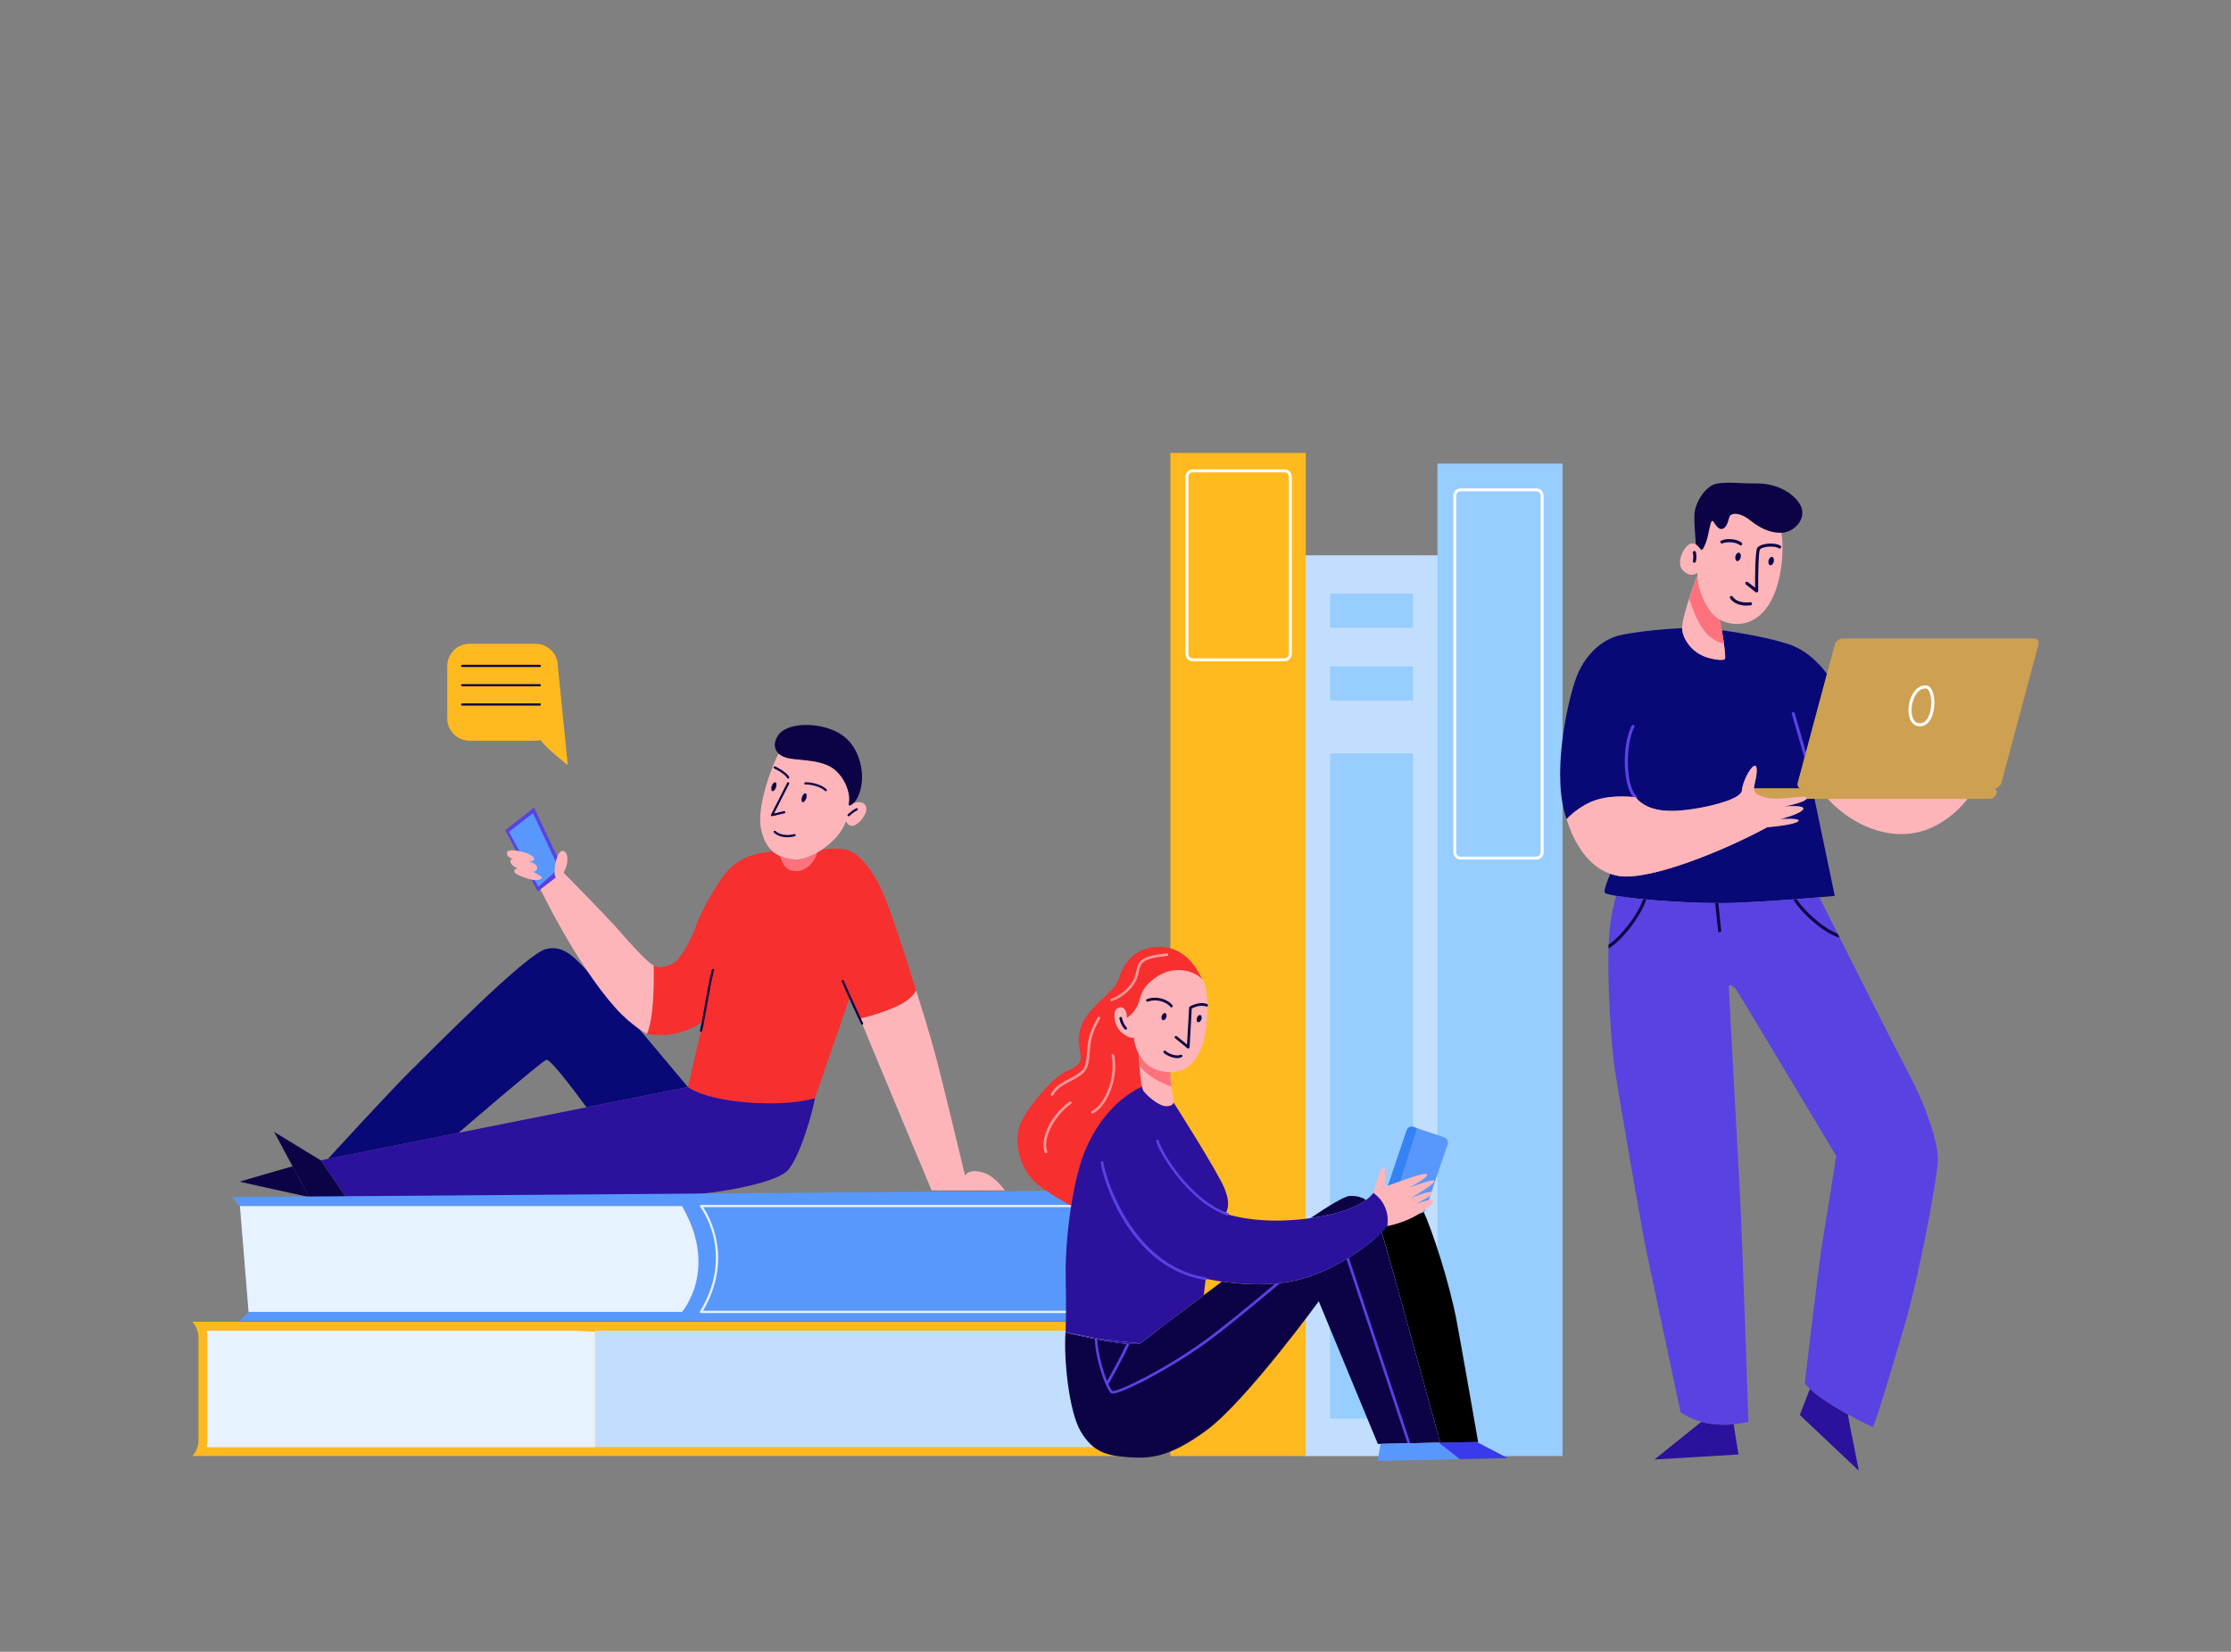 <?xml version="1.0" encoding="utf-8"?>
<!-- Generator: Adobe Illustrator 27.0.0, SVG Export Plug-In . SVG Version: 6.00 Build 0)  -->
<svg version="1.1" id="_x31_" xmlns="http://www.w3.org/2000/svg" xmlns:xlink="http://www.w3.org/1999/xlink" x="0px" y="0px"
	 viewBox="0 0 566 419" style="enable-background:new 0 0 566 419;" xml:space="preserve">
<rect x="0" y="0" width="566" height="419" fill="#808080" stroke="none"/>
<style type="text/css">
	.st0{fill:#C2DEFF;}
	.st1{fill:#FFBA1F;}
	.st2{fill:#97CDFF;}
	.st3{fill:#FFFFFF;}
	.st4{fill:#FEB91E;}
	.st5{fill:#F72F2F;}
	.st6{fill:#080877;}
	.st7{fill:#FDB5B9;}
	.st8{fill:#FD727C;}
	.st9{fill:#0C0346;}
	.st10{fill:#2C119C;}
	.st11{fill:#5942E2;}
	.st12{fill:#5898FC;}
	.st13{fill:#E7F2FF;}
	.st14{fill:#CEA051;}
	.st15{fill:#3A3AED;}
	.st16{fill:#3482F4;}
	.st17{fill:#FB9797;}
</style>
<g>
	<g>
		<rect x="330.81" y="140.87" class="st0" width="34.35" height="228.49"/>
		<rect x="296.92" y="114.9" class="st1" width="34.35" height="254.46"/>
		<rect x="364.68" y="117.6" class="st2" width="31.73" height="251.76"/>
		<g>
			<path class="st3" d="M389.76,218.06h-19.2c-1.02,0-1.85-0.83-1.85-1.85v-90.48c0-1.02,0.83-1.85,1.85-1.85h19.2
				c1.02,0,1.85,0.83,1.85,1.85v90.48C391.61,217.23,390.78,218.06,389.76,218.06z M370.56,124.62c-0.61,0-1.11,0.5-1.11,1.11v90.48
				c0,0.61,0.5,1.11,1.11,1.11h19.2c0.61,0,1.11-0.5,1.11-1.11v-90.48c0-0.61-0.5-1.11-1.11-1.11H370.56z"/>
		</g>
		<g>
			<path class="st3" d="M325.87,167.74H302.6c-1.02,0-1.85-0.83-1.85-1.85v-44.97c0-1.02,0.83-1.85,1.85-1.85h23.27
				c1.02,0,1.85,0.83,1.85,1.85v44.97C327.71,166.91,326.89,167.74,325.87,167.74z M302.6,119.82c-0.61,0-1.11,0.5-1.11,1.11v44.97
				c0,0.61,0.5,1.11,1.11,1.11h23.27c0.61,0,1.11-0.5,1.11-1.11v-44.97c0-0.61-0.5-1.11-1.11-1.11H302.6z"/>
		</g>
		<rect x="337.45" y="191.1" class="st2" width="21.05" height="168.76"/>
		<rect x="337.45" y="169.06" class="st2" width="21.05" height="8.64"/>
		<rect x="337.45" y="150.59" class="st2" width="21.05" height="8.64"/>
	</g>
	<g>
		<path class="st4" d="M291.16,335.3H148.09h-2.83H48.78c0.97,1.01,1.56,2.38,1.56,3.88v26.29c0,1.5-0.59,2.87-1.56,3.88h97.68h2.26
			h142.43c3.11,0,5.65-2.54,5.65-5.65v-22.75C296.81,337.85,294.26,335.3,291.16,335.3z"/>
		<path class="st5" d="M225.19,229.46c-3.39-9.12-7.35-13-10.39-13.92c-1.32-0.4-3.8-0.31-6.18-0.08c-0.43,0.3-0.87,0.58-1.32,0.83
			c-2.07,1.18-4.18,1.86-5.79,1.73c-1.29-0.11-2.49-0.36-3.57-0.83c-0.68-0.3-1.31-0.68-1.88-1.18c-4.53,0.39-7.72,1.4-10.59,3.99
			c-2.97,2.69-7.63,11.17-8.83,14.7c-1.2,3.53-4.1,8.83-5.87,9.68c-1.77,0.85-3.64,1.4-4.95,0.49c0,0,0.42,12.72-1.7,17.39
			c0,0,7.14,1.84,14.28-3.18l-3.89,16.68c0,0,3.6,2.97,14.98,3.89c11.38,0.92,17.25-1.06,17.25-1.06l8.83-25.59l2.61,5.37
			c0,0,4.24-0.85,8.91-2.9c4.66-2.05,5.3-4.24,5.3-4.24S228.59,238.58,225.19,229.46z"/>
		<path class="st6" d="M174.52,275.76c0,0-20.34-24.46-24.24-28.18c-3.9-3.72-6.64-8.11-11.8-6.82
			c-5.16,1.29-29.83,26.52-34.14,30.69c-4.31,4.17-21.16,22.54-21.16,22.54l33.13-6.61c0,0,21.11-18.19,22.31-18.54
			c1.2-0.35,10.17,12.06,10.17,12.06L174.52,275.76z"/>
		<path class="st7" d="M165.83,244.87c-1.34-0.49-5.3-4.81-8.48-8.48c-3.18-3.68-14.75-15.41-14.75-15.41l-5.65,4.29
			c0,0,9.23,19.32,19.22,30.44c4.11,4.57,7.96,6.55,7.96,6.55C166.25,257.59,165.83,244.87,165.83,244.87z"/>
		<path class="st7" d="M250.21,297.74c-2.47-1.06-4.74-0.78-5.37,0.49c0,0-4.95-20.64-7-28.62c-2.05-7.99-5.44-18.38-5.44-18.38
			s-0.64,2.19-5.3,4.24c-4.66,2.05-8.91,2.9-8.91,2.9c0.78,2.05,18.16,43.61,18.16,43.61h18.59
			C254.95,301.98,252.69,298.8,250.21,297.74z"/>
		<path class="st8" d="M201.52,218.01c-1.29-0.11-2.49-0.36-3.57-0.83c0.96,3.66,2.65,3.73,4.28,3.8c1.63,0.07,4.3-1.68,5.08-4.69
			C205.24,217.47,203.13,218.15,201.52,218.01z"/>
		<path class="st7" d="M219.47,204.16c-0.68-0.91-2.03-0.71-2.91-0.45c-1.56,1.39-1.19,0-1.19,0c0.49-2.5-1.06-6.62-3.96-8.74
			c-2.9-2.12-7.49-2.05-10.88-2.54c-1.28-0.19-2.31-0.64-3-1.28c-1.38,2.38-5.61,13.2-4.49,18.95c0.55,2.83,1.61,4.69,3.03,5.91
			c0.57,0.49,1.2,0.88,1.88,1.18c1.08,0.47,2.28,0.72,3.57,0.83c1.61,0.14,3.72-0.54,5.79-1.73c0.44-0.25,0.88-0.53,1.32-0.83
			c2.7-1.85,5.12-4.47,5.97-7.13c0,0,0.85,1.91,2.54,0.85C218.83,208.12,220.53,205.58,219.47,204.16z"/>
		<path class="st9" d="M218.2,193.35c-1.27-4.59-3.96-7.42-8.69-8.76c-4.74-1.34-10.46-0.78-12.23,2.12
			c-1.1,1.8-0.88,3.38,0.25,4.44c0.69,0.64,1.72,1.1,3,1.28c3.39,0.49,7.99,0.42,10.88,2.54c2.9,2.12,4.45,6.24,3.96,8.74
			c0,0-0.37,1.39,1.19,0C218.09,202.36,219.47,197.94,218.2,193.35z"/>
		<path class="st10" d="M189.5,279.64c-11.38-0.92-14.98-3.89-14.98-3.89l-93.15,18.59l6.71,9.82c0,0,65.23-0.35,79.3-0.64
			c14.06-0.28,28.55-3.32,32.02-6.22c3.46-2.9,7-16.18,7.35-18.73C206.75,278.58,200.88,280.56,189.5,279.64z"/>
		<polygon class="st9" points="81.37,294.34 69.56,287.14 78.89,304.59 88.08,304.17 		"/>
		<path class="st9" d="M74.23,295.86c0,0-13.57,3.85-13.36,3.92c0.21,0.07,17.53,3.88,17.53,3.88L74.23,295.86z"/>
		<path class="st1" d="M135.87,163.31h-16.75c-3.11,0-5.65,2.54-5.65,5.65v13.29c0,3.11,2.54,5.65,5.65,5.65h16.75
			c0.44,0,0.87-0.06,1.29-0.16c1.16,1.9,6.89,6.36,6.89,6.36l-2.53-25.15C141.53,165.85,138.98,163.31,135.87,163.31z"/>
		<g>
			<path class="st9" d="M199.96,197.52c-0.1,0-0.2-0.05-0.25-0.15c-0.65-1.18-3.25-2.41-3.28-2.43c-0.14-0.07-0.2-0.23-0.14-0.38
				c0.07-0.14,0.24-0.2,0.38-0.14c0.11,0.05,2.79,1.33,3.53,2.66c0.08,0.14,0.03,0.31-0.11,0.38
				C200.06,197.51,200.01,197.52,199.96,197.52z"/>
		</g>
		<g>
			<path class="st9" d="M209.5,200.7c-0.07,0-0.14-0.02-0.19-0.07c-1.68-1.54-4.69-1.67-4.9-1.63c-0.15,0.05-0.3-0.03-0.35-0.18
				c-0.05-0.15,0.04-0.31,0.19-0.36c0.28-0.09,3.58,0.04,5.44,1.76c0.11,0.11,0.12,0.28,0.02,0.4
				C209.66,200.67,209.58,200.7,209.5,200.7z"/>
		</g>
		<g>
			<path class="st9" d="M215.3,207.06c-0.08,0-0.15-0.03-0.21-0.09c-0.11-0.11-0.1-0.29,0.01-0.4c0.04-0.04,1.1-1.02,2.12-1.53
				c0.14-0.07,0.31-0.01,0.38,0.13c0.07,0.14,0.01,0.31-0.13,0.38c-0.94,0.47-1.97,1.43-1.98,1.44
				C215.44,207.03,215.37,207.06,215.3,207.06z"/>
		</g>
		<g>
			<path class="st9" d="M195.86,207.06c-0.09,0-0.17-0.04-0.22-0.11c-0.07-0.09-0.08-0.21-0.03-0.3c1.38-2.72,4.02-7.9,4.09-8.06
				c0.07-0.14,0.23-0.2,0.37-0.14c0.14,0.07,0.2,0.23,0.14,0.37c-0.06,0.14-2.87,5.66-3.83,7.54l2.51-0.6
				c0.15-0.04,0.3,0.06,0.34,0.21c0.04,0.15-0.06,0.3-0.21,0.34l-3.11,0.74C195.91,207.06,195.88,207.06,195.86,207.06z"/>
		</g>
		<g>
			<path class="st9" d="M199.72,212.39c-2.25,0-3.32-1.12-3.38-1.18c-0.11-0.11-0.1-0.29,0.02-0.4c0.12-0.11,0.29-0.1,0.4,0.01
				c0.06,0.07,1.52,1.56,4.76,0.77c0.15-0.04,0.31,0.06,0.34,0.21c0.04,0.15-0.06,0.3-0.21,0.34
				C200.94,212.32,200.29,212.39,199.72,212.39z"/>
		</g>
		<g>
			<path class="st9" d="M177.85,261.73c-0.02,0-0.04,0-0.06-0.01c-0.15-0.04-0.25-0.19-0.21-0.34c0.42-1.78,0.82-4.06,1.24-6.46
				c0.55-3.08,1.11-6.26,1.78-8.92c0.04-0.15,0.19-0.24,0.34-0.2c0.15,0.04,0.24,0.19,0.2,0.34c-0.67,2.63-1.23,5.81-1.77,8.88
				c-0.43,2.41-0.83,4.69-1.25,6.49C178.1,261.64,177.98,261.73,177.85,261.73z"/>
		</g>
		<g>
			<path class="st9" d="M218.71,259.93c-0.11,0-0.21-0.06-0.26-0.16c-0.03-0.07-3.15-6.7-4.9-10.76c-0.06-0.14,0-0.31,0.15-0.37
				c0.14-0.06,0.31,0,0.37,0.15c1.74,4.05,4.86,10.67,4.89,10.74c0.07,0.14,0.01,0.31-0.14,0.38
				C218.79,259.92,218.75,259.93,218.71,259.93z"/>
		</g>
		<path class="st9" d="M204.53,202.56c-0.21,0.62-0.63,1.04-0.92,0.93c-0.3-0.1-0.36-0.69-0.15-1.3c0.21-0.62,0.63-1.04,0.92-0.93
			C204.67,201.36,204.74,201.94,204.53,202.56z"/>
		<path class="st9" d="M196.86,199.75c-0.21,0.62-0.63,1.04-0.92,0.93c-0.3-0.1-0.36-0.69-0.15-1.3c0.21-0.62,0.63-1.04,0.92-0.93
			C197.01,198.54,197.07,199.13,196.86,199.75z"/>
		<g>
			<path class="st9" d="M136.94,169.2h-19.69c-0.16,0-0.28-0.13-0.28-0.28c0-0.16,0.13-0.28,0.28-0.28h19.69
				c0.16,0,0.28,0.13,0.28,0.28C137.23,169.07,137.1,169.2,136.94,169.2z"/>
		</g>
		<g>
			<path class="st9" d="M136.94,174.1h-19.69c-0.16,0-0.28-0.13-0.28-0.28c0-0.16,0.13-0.28,0.28-0.28h19.69
				c0.16,0,0.28,0.13,0.28,0.28C137.23,173.97,137.1,174.1,136.94,174.1z"/>
		</g>
		<g>
			<path class="st9" d="M136.94,178.99h-19.69c-0.16,0-0.28-0.13-0.28-0.28c0-0.16,0.13-0.28,0.28-0.28h19.69
				c0.16,0,0.28,0.13,0.28,0.28C137.23,178.87,137.1,178.99,136.94,178.99z"/>
		</g>
		<polygon class="st11" points="135.48,204.88 128.15,210.59 136.42,226.14 143.11,220.98 		"/>
		<polygon class="st12" points="129.14,211.02 135.22,206.28 141.8,220.28 136.57,224.94 		"/>
		<path class="st7" d="M143.12,215.95c-1.86-1-2.85,5.17-2.26,6.39c0.58,1.22,1.51,0.25,2.33-1.34
			C144.02,219.41,144.43,216.65,143.12,215.95z"/>
		<path class="st7" d="M135.52,217.85c-0.08-1.44-6.58-2.97-6.88-1.63c-0.31,1.33,1.76,1.74,1.76,1.74s-1.18-0.26-0.89,0.77
			c0.29,1.03,1.87,1.58,1.87,1.58s-1.07,0.01-0.89,0.77c0.18,0.76,1.98,1.35,3.86,1.94c1.87,0.58,3.29,0.02,3.08-0.45
			c-0.21-0.47-2.13-1.4-2.13-1.4s1.04-0.22,0.98-1.14c-0.06-0.92-2.16-1.61-2.16-1.61S135.57,218.63,135.52,217.85z"/>
		<path class="st12" d="M58.82,303.67l222.49-1.69c0,0,13.29,14.98,0,33.08H60.87l2.19-2.26h109.96c0,0,9.03-12.44,0-26.86H60.87
			L58.82,303.67z"/>
		<path class="st13" d="M60.87,305.94l2.19,26.86h109.96c0,0,9.41-10.74,0-26.86H60.87z"/>
		<path class="st0" d="M150.98,367.1v-29.22c0-0.11,0-0.21-0.01-0.32h140.18c1.87,0,3.39,1.52,3.39,3.39v22.75
			c0,1.87-1.52,3.39-3.39,3.39H150.98z"/>
		<path class="st13" d="M52.43,367.1c0.11-0.53,0.17-1.07,0.17-1.62v-26.29c0-0.55-0.06-1.09-0.17-1.62h94.01
			c0.01,0.1,4.54,0.21,4.54,0.32v29.22H52.43z"/>
		<g>
			<path class="st13" d="M279.65,333.08h-101.8c-0.1,0-0.2-0.06-0.25-0.14c-0.05-0.09-0.05-0.2,0-0.29
				c4.69-7.73,4.44-14.54,3.41-18.89c-1.12-4.71-3.37-7.62-3.39-7.65c-0.07-0.09-0.08-0.2-0.03-0.3c0.05-0.1,0.15-0.16,0.25-0.16
				h101.8c0.08,0,0.16,0.04,0.21,0.1c3.65,4.17,4.81,10.2,3.36,17.43c-1.09,5.44-3.3,9.7-3.32,9.74
				C279.85,333.02,279.76,333.08,279.65,333.08z M178.35,332.51h101.13c0.83-1.69,8.03-17.01,0.05-26.29H178.4
				C179.93,308.52,186.13,319.25,178.35,332.51z"/>
		</g>
	</g>
	<g>
		<path class="st6" d="M399.58,172.76c2.24-6.71,6.91-10.41,10.9-11.48c2.9-0.78,10.17-1.69,16.28-1.92
			c0.07,2.64,2.16,5.31,4.42,6.59c2.4,1.36,6.03,1.75,6.42,1.23c0.27-0.36-0.17-3.98-0.79-7.3c5.75,0.77,12.76,2.13,16.98,3.54
			c4.6,1.53,7.86,5,9.71,7.54l-7.39,27.59c-0.23,0.86,0.28,1.56,1.14,1.56h2.56l5.66,27.15c0,0-1.48,0.14-3.89,0.35
			c-4.79,0.41-13.26,1.08-21.22,1.4c-9.29,0.38-24.08-0.71-30.33-1.76c-1.81-0.3-2.91-0.6-2.95-0.87c-0.14-0.84,0.86-3.36,1.45-4.73
			c0.65,0.23,1.33,0.42,2.06,0.54c8.17,1.36,27.83-6.91,37.76-12.36c0,0,6.48-0.49,7.76-1.46c1.29-0.97-4.55-0.58-4.55-0.58
			s4.87-1.17,5.84-2.43c0.97-1.27-4.77-0.78-4.77-0.78s5.74-1.07,5.74-2.14c0-1.07-6.42,0.68-9.73,0c-3.31-0.68-3.99-1.56-3.5-3.5
			c0.49-1.95,0.97-5.06-0.1-4.67c-1.07,0.39-3.02,4.28-3.11,6.23c-0.1,1.95-6.52,3.8-12.07,4.67c-5.55,0.88-11.68,1.07-14.89-2.92
			c0,0-5.16-0.78-9.73,0.58c-4.57,1.36-7.79,4.96-7.79,4.96C393.64,197.19,397.34,179.48,399.58,172.76z"/>
		<path class="st7" d="M426.76,159.36c0.06,2.64,2.16,5.31,4.41,6.59c2.41,1.36,6.03,1.75,6.42,1.23c0.18-0.23,0.05-1.86-0.23-3.89
			c-0.16-1.07-0.35-2.27-0.56-3.42c-0.18-0.95-0.37-1.88-0.57-2.7c-0.11-0.06-0.23-0.12-0.33-0.18c-2.86-1.67-5.33-7.42-5.32-10.86
			c-0.62,1.42-1.39,3.57-2.06,5.72c-0.91,2.85-1.68,5.73-1.77,7.02C426.75,159.04,426.75,159.2,426.76,159.36z"/>
		<path class="st7" d="M429.17,137.86c1.62-0.13,2.34,1.49,2.34,1.49s1.3-1.88,1.62-4.87c0.32-2.98,2.4-8.3,8.05-6.75
			c5.64,1.56,10.51,5.83,10.77,7.4c0.74,4.41,0.13,13.88-3.76,19.07c-3.76,5.01-8.79,4.64-11.93,2.97
			c-0.11-0.06-0.22-0.11-0.33-0.18c-2.86-1.67-5.32-7.42-5.31-10.86c0-0.31,0.01-0.61,0.06-0.88c0,0-1.62,1.56-3.7-0.52
			C424.88,142.66,427.54,137.99,429.17,137.86z"/>
		<path class="st7" d="M463.71,202.64c2.53,2.82,9.73,9.31,19.56,8.92c9.83-0.39,15.9-8.92,15.9-8.92H463.71z"/>
		<path class="st9" d="M430.19,138.03c0.08-0.88-0.44-4.65-0.31-7.56c0.13-2.92,2.79-7.45,5.97-7.85c3.18-0.4,6.03,0.06,9.6,0
			c3.57-0.06,8.24,1.19,10.9,4.85c2.66,3.65-1.04,7.61-4.41,7.68c-3.37,0.06-5.9-1.56-8.11-3.31c-2.21-1.75-4.74-2.01-5.13-0.58
			c-0.39,1.43-0.84,2.98-2.08,2.92c-1.23-0.06-1.88-2.4-2.34-2.01c-0.45,0.39-0.78,3.57-1.49,5.45c-0.71,1.88-1.11,2.08-1.3,1.75
			C431.32,139.02,430.19,138.03,430.19,138.03z"/>
		<path class="st10" d="M471.6,373.1l-14.99-14.16l2.57-6.63l0.01,0.01c2.29,2.15,6.22,4.58,9.6,6.46
			C469.33,361.95,471.6,373.1,471.6,373.1z"/>
		<path class="st10" d="M439.82,361.3l1.22,7.66l-21.31,1.27l11.91-9.56C434.66,361.48,437.61,361.5,439.82,361.3z"/>
		<path class="st11" d="M409.9,272.81c1.56,9.63,6.62,39.03,7.89,45.05c1.26,6.04,8.56,40.39,8.56,40.39
			c1.69,1.17,3.5,1.93,5.29,2.41c3.02,0.82,5.97,0.83,8.19,0.63c2.26-0.19,3.74-0.61,3.74-0.61s-1.56-46.61-2.14-57.51
			c-0.58-10.9-2.83-51.87-2.83-52.84c0-0.98,1.27,0,1.66,0.39c0.39,0.39,25.59,42.52,25.59,42.52s-2.73,17.22-3.6,22.48
			c-0.87,5.25-4.38,35.13-4.38,35.13c0.33,0.46,0.78,0.95,1.31,1.45c2.3,2.16,6.22,4.59,9.61,6.47c3.33,1.85,6.13,3.18,6.31,3.18
			c0.39,0,3.99-11.78,7.98-25.4c3.99-13.62,8.37-37.56,8.56-42.14c0.19-4.58-3.31-14.4-7.11-21.5c-2.66-5-11.83-23.14-17.82-35.03
			c-0.16-0.33-0.33-0.66-0.5-0.99c-2.28-4.54-4.03-8.02-4.64-9.27c-1.57,0.13-3.55,0.3-5.78,0.47c-0.28,0.02-0.57,0.04-0.86,0.06
			c-4.37,0.33-9.58,0.67-14.58,0.87c-1.37,0.05-2.86,0.08-4.42,0.08c-0.26,0-0.52,0-0.79-0.01c-5.66-0.04-12.17-0.42-17.49-0.91
			c-0.26-0.02-0.53-0.05-0.79-0.07c-2.74-0.26-5.12-0.56-6.85-0.85c-0.49,1.72-1.37,5.29-1.78,10.03c-0.05,0.68-0.1,1.47-0.13,2.37
			c-0.02,0.3-0.02,0.62-0.03,0.94C407.86,248.99,408.54,264.45,409.9,272.81z"/>
		<path class="st14" d="M444.54,202.64h60.26c0.74,0,1.5-0.6,1.7-1.34c0.2-0.74-0.24-1.34-0.98-1.34h-60.26
			c-0.74,0-1.5,0.6-1.7,1.34C443.36,202.04,443.8,202.64,444.54,202.64z"/>
		<g>
			<path class="st9" d="M445.66,150.28c0.06,0,0.12-0.01,0.17-0.04c0.13-0.07,0.22-0.2,0.22-0.35c-0.05-4.72,0.1-9.94,0.43-10.5
				c0.1-0.17,0.48-0.41,1.23-0.57c1.33-0.29,2.93-0.18,3.57,0.26c0.18,0.12,0.42,0.07,0.54-0.1c0.12-0.18,0.07-0.42-0.1-0.54
				c-0.93-0.63-2.85-0.67-4.18-0.37c-0.61,0.14-1.41,0.41-1.73,0.93c-0.54,0.9-0.56,7.46-0.55,10.1l-1.85-1.45
				c-0.17-0.13-0.41-0.1-0.55,0.07c-0.13,0.17-0.1,0.41,0.07,0.55l2.48,1.95C445.49,150.26,445.58,150.28,445.66,150.28z"/>
		</g>
		<g>
			<path class="st9" d="M441.62,138.36c0.11,0,0.23-0.05,0.3-0.14c0.14-0.17,0.11-0.41-0.06-0.55c-1.39-1.12-4.06-1.1-5.19-0.53
				c-0.19,0.1-0.27,0.33-0.17,0.52c0.1,0.19,0.33,0.27,0.52,0.17c0.8-0.4,3.19-0.49,4.35,0.44
				C441.45,138.33,441.54,138.36,441.62,138.36z"/>
		</g>
		<g>
			<path class="st9" d="M429.86,142.74c0.17,0,0.32-0.11,0.37-0.28c0.01-0.04,0.31-1.09,0.01-2.39c-0.05-0.21-0.26-0.34-0.47-0.29
				c-0.21,0.05-0.34,0.26-0.29,0.47c0.25,1.09,0.01,1.99,0,2c-0.06,0.21,0.06,0.42,0.27,0.48
				C429.79,142.74,429.82,142.74,429.86,142.74z"/>
		</g>
		<g>
			<path class="st9" d="M443.09,153.62c0.6,0,1.03-0.07,1.08-0.08c0.21-0.04,0.35-0.24,0.32-0.45c-0.04-0.21-0.24-0.35-0.45-0.32
				c-0.03,0.01-3.13,0.51-4.48-1.44c-0.12-0.18-0.36-0.22-0.54-0.1c-0.18,0.12-0.22,0.36-0.1,0.54
				C440,153.34,441.9,153.62,443.09,153.62z"/>
		</g>
		<g>
			<path class="st11" d="M458.36,193.3c0.04,0,0.07,0,0.11-0.02c0.21-0.06,0.33-0.27,0.27-0.48l-3.41-11.87
				c-0.06-0.21-0.28-0.33-0.48-0.27c-0.21,0.06-0.33,0.27-0.27,0.48l3.41,11.87C458.04,193.19,458.19,193.3,458.36,193.3z"/>
		</g>
		<g>
			<path class="st11" d="M414.96,202.64c0.11,0,0.22-0.05,0.3-0.14c0.14-0.17,0.11-0.41-0.05-0.55c-2.66-2.2-3-12.68-0.58-17.53
				c0.1-0.19,0.02-0.43-0.17-0.52c-0.19-0.1-0.43-0.02-0.52,0.17c-2.65,5.3-2.2,16.01,0.78,18.48
				C414.78,202.61,414.87,202.64,414.96,202.64z"/>
		</g>
		<g>
			<path class="st9" d="M454.94,228.14c0.86,1.56,2.99,3.94,5.29,5.88c1.49,1.26,3.99,3.11,6.49,3.85c-0.16-0.33-0.33-0.66-0.5-0.99
				c-4.13-1.6-8.87-6.33-10.42-8.81C455.52,228.1,455.23,228.12,454.94,228.14z"/>
		</g>
		<g>
			<path class="st9" d="M408.08,240.59c3.23-1.86,8-7.77,9.58-12.42c-0.26-0.02-0.53-0.05-0.79-0.07
				c-1.53,4.36-5.88,9.64-8.77,11.55C408.09,239.95,408.08,240.26,408.08,240.59z"/>
		</g>
		<g>
			<path class="st9" d="M435.15,229.08l0.73,7.08c0.02,0.19,0.19,0.34,0.38,0.34h0.05c0.21-0.02,0.37-0.21,0.34-0.43l-0.72-6.98
				C435.68,229.09,435.42,229.09,435.15,229.08z"/>
		</g>
		<path class="st9" d="M440.28,141.1c-0.14,0.59,0.04,1.14,0.4,1.22c0.37,0.09,0.78-0.32,0.92-0.9c0.14-0.59-0.04-1.14-0.4-1.22
			C440.83,140.1,440.42,140.51,440.28,141.1z"/>
		<path class="st9" d="M448.68,142.17c-0.14,0.59,0.04,1.14,0.4,1.22c0.37,0.09,0.78-0.32,0.92-0.9c0.14-0.59-0.04-1.14-0.4-1.22
			C449.24,141.18,448.82,141.58,448.68,142.17z"/>
		<path class="st8" d="M428.54,151.86c1.85,5.65,4.06,10.36,8.84,11.44c-0.16-1.07-0.35-2.27-0.56-3.42
			c-0.18-0.95-0.37-1.88-0.57-2.7c-0.11-0.06-0.23-0.12-0.33-0.18c-2.86-1.67-5.33-7.42-5.32-10.86
			C429.98,147.56,429.21,149.7,428.54,151.86z"/>
		<path class="st14" d="M456.1,198.55l7.39-27.59l1.99-7.44c0.23-0.86,1.12-1.56,1.97-1.56h48.56c0.86,0,1.37,0.7,1.14,1.56
			l-9.39,35.03c-0.23,0.86-1.12,1.56-1.97,1.56h-46h-2.56C456.38,200.11,455.87,199.41,456.1,198.55z"/>
		<g>
			<path class="st3" d="M484.78,182.85c-0.98-1.76-0.74-4.89,0.55-6.97c0.84-1.36,2.01-2.07,3.31-2.02
				c1.52,0.07,2.15,2.44,2.11,4.62c-0.06,2.87-1.23,5.76-3.68,5.76C486.08,184.25,485.29,183.76,484.78,182.85z M488.6,174.65
				c-1.28-0.06-2.13,0.86-2.61,1.65c-1.13,1.83-1.37,4.66-0.53,6.18c0.37,0.66,0.91,1,1.6,1c1.92,0,2.85-2.59,2.9-5
				C490.01,176.4,489.4,174.68,488.6,174.65z"/>
		</g>
		<path class="st7" d="M405.23,202.84c4.57-1.36,9.73-0.58,9.73-0.58c3.21,3.99,9.34,3.8,14.89,2.92
			c5.55-0.88,11.97-2.72,12.07-4.67c0.1-1.95,2.04-5.84,3.11-6.23c1.07-0.39,0.58,2.72,0.1,4.67c-0.49,1.95,0.19,2.82,3.5,3.5
			c3.31,0.68,9.73-1.07,9.73,0c0,1.07-5.74,2.14-5.74,2.14s5.74-0.49,4.77,0.78c-0.97,1.27-5.84,2.43-5.84,2.43s5.84-0.39,4.55,0.58
			c-1.29,0.97-7.76,1.46-7.76,1.46c-9.93,5.45-29.58,13.72-37.76,12.36c-0.72-0.12-1.4-0.32-2.06-0.54
			c-6.73-2.34-9.84-9.87-11.08-13.86C397.44,207.8,400.65,204.2,405.23,202.84z"/>
	</g>
	<g>
		<path d="M375,365.82c0,0-3.57-20.55-5.39-30.41c-1.82-9.87-6.34-23.6-8.51-28.17c-2.16-4.57-9.61-4.47-13.77-2.14l1.8,8.88
			c0.54-0.48,1.03-0.94,1.45-1.37c3.08,10.52,14.82,53.35,14.82,53.35l-0.03,0l0.03,0.08L375,365.82z"/>
		<path class="st9" d="M365.39,365.95l-15.83,0.34l-14.99-36.19c0,0-18.39,25.24-28.37,32.65c-9.98,7.4-15.06,7.26-20.31,6.87
			c-5.25-0.39-8.65-1.33-11.72-6.51c-3.07-5.17-4.34-18.89-3.85-25.11c0,0,3.4,0.86,7.39,1.66c0.22,0.04,0.45,0.08,0.67,0.13
			c2.53,0.49,5.22,0.93,7.4,1.1c0.25,0.01,0.49,0.04,0.72,0.05c1.17,0.06,2.14,0.03,2.81-0.14c0,0,7.07-5.48,16.07-12.24
			c1.49-1.12,3.03-2.28,4.61-3.45c3.38,0.48,8.42,0.95,13.54,0.5c0.4-0.03,0.8-0.07,1.19-0.11c1.48-0.17,2.95-0.42,4.39-0.78
			c4.45-1.1,8.77-3.1,12.46-5.32c0.2-0.12,0.4-0.24,0.59-0.36c2.77-1.7,5.16-3.5,6.93-5.08c0.54-0.48,1.03-0.94,1.44-1.37
			C353.65,323.12,365.39,365.95,365.39,365.95z"/>
		<polygon class="st12" points="350.24,366.28 349.49,370.6 370.36,370.15 364.94,365.96 		"/>
		<polygon class="st15" points="370.36,370.15 382.52,369.89 374.57,365.75 364.94,365.96 		"/>
		<g>
			<path class="st12" d="M367.27,290.23l-5.62,16.62c-0.23,0.71-1.01,1.09-1.71,0.85l-6.59-2.22l-1.24-0.42
				c-0.71-0.23-1.09-1.01-0.85-1.71l5.62-16.62c0.23-0.71,1-1.09,1.71-0.85l0.91,0.3l6.92,2.34
				C367.13,288.76,367.51,289.53,367.27,290.23z"/>
			<path class="st16" d="M359.5,286.18c-1.25,4.06-4.37,13.77-6.15,19.3l-1.24-0.42c-0.71-0.23-1.09-1.01-0.85-1.71l5.62-16.62
				c0.23-0.71,1-1.09,1.71-0.85L359.5,286.18z"/>
		</g>
		<path class="st7" d="M348.43,302.58c0.55-1.96,1.8-6.63,2.65-6.4c0.85,0.24-0.23,4.99,0.69,4.72c0.92-0.27,9.64-3.76,10.25-3.01
			c0.61,0.75-4.66,3.48-4.66,3.48s6.03-2.41,6.55-1.83c0.52,0.58-6.07,4.44-6.07,4.44s4.94-2.14,5.46-1.47
			c0.52,0.66-4.25,2.99-4.25,2.99s4.19-1.64,4.54-0.97c0.35,0.67-2.47,3.01-5.65,4.52c-3.18,1.51-6.04,1.99-6.04,1.99
			s0.1-3.33-0.88-5.37C350.06,303.64,348.43,302.58,348.43,302.58z"/>
		<path class="st9" d="M346.55,304.41c-1.01-0.72-2.33-1.1-4.19-1.02c-1.21,0.05-4.96,2.28-9.94,5.63c1.61-0.23,3.22-0.51,4.8-0.87
			C342.1,307.06,344.95,305.58,346.55,304.41z"/>
		<path class="st10" d="M289.34,340.8c0,0-9.23-0.81-11.86-1.43c-2.63-0.62-7.13-1.37-7.13-1.37S285.38,341.82,289.34,340.8z"/>
		<path class="st11" d="M357.8,366.11l-0.71,0.02l-15.49-46.72l-2.15-6.49c-1.57,1.37-7.77,6.74-14.7,12.59
			c-6.85,5.77-14.41,11.99-18.89,15.22c-9.53,6.86-22.38,13.44-23.9,12.72c-0.38-0.18-0.87-0.96-1.38-2.11
			c-0.05-0.05-0.08-0.12-0.09-0.19c-1.26-2.89-2.62-7.85-2.76-11.48c0.22,0.04,0.45,0.08,0.67,0.13c0.14,3.47,1.39,7.83,2.47,10.53
			c0.96-1.7,3.64-6.54,4.93-9.43c0.25,0.01,0.49,0.04,0.72,0.05c-1.4,3.24-4.71,9.1-5.32,10.17c0.43,0.96,0.81,1.6,1.04,1.71
			c1.19,0.41,13.2-5.43,23.21-12.65c4.31-3.11,11.46-8.98,18.1-14.56c8.25-6.94,15.69-13.43,15.83-13.54
			c0.09-0.08,0.21-0.11,0.32-0.07c0.11,0.03,0.19,0.11,0.23,0.22l2.27,6.83L357.8,366.11z"/>
		<path class="st5" d="M289.61,275.71l0.14,0.07c0.08,0.3,0.17,0.56,0.26,0.75c1.91-4.16,3.44-7.79,4.13-10.13
			c2.83-9.61,10.85-17.99,10.85-17.99c-1.33-2.68-3.08-5.77-6.92-7.46c-3.84-1.69-8.89-0.65-11.61,2.45
			c-2.72,3.1-2.05,4.95-3.88,7.1c-1.84,2.15-6.41,5.52-7.94,9.03c-1.53,3.51-0.89,5.61-0.6,7.38c0.29,1.77,0.49,3.2-3.28,4.72
			c-3.77,1.52-10.52,9.86-11.96,13.62c-1.44,3.75-0.75,11.09,4.64,15.37c2.24,1.78,5.85,3.9,8.31,5.27
			c0.89-5.69,2.22-11.23,3.99-15.09C279.53,282.52,285.01,277.84,289.61,275.71z"/>
		<path class="st10" d="M348.43,302.58c0,0-0.44,0.79-1.88,1.83c-1.6,1.16-4.45,2.65-9.32,3.74c-1.59,0.35-3.19,0.64-4.8,0.87
			c-7.78,1.1-15.64,0.73-21.57-1.16c0,0,1.66-1.79-0.14-6.24c-1.79-4.44-12.99-21.95-12.99-21.95s-0.31,1.11-2.18,0.89
			c-1.86-0.21-4.71-2.8-5.41-3.8c-0.05-0.07-0.09-0.15-0.13-0.24c-0.09-0.2-0.18-0.45-0.26-0.75l-0.14-0.07
			c-4.6,2.13-10.08,6.81-13.87,15.09c-1.77,3.86-3.1,9.4-3.99,15.09c-1.02,6.51-1.48,13.22-1.38,17.82
			c0.19,8.62-0.03,14.29-0.03,14.29s4.5,0.75,7.13,1.37c2.63,0.62,11.86,1.43,11.86,1.43s7.07-5.48,16.07-12.24l0.48-4.18
			c0,0,1.6,0.37,4.13,0.73c4.62,0.66,12.33,1.29,19.12-0.39c9.13-2.25,17.72-8.32,21.44-12.12c0.56-0.58,1.02-1.1,1.34-1.56
			C351.92,311.04,353.16,306.2,348.43,302.58z"/>
		<path class="st7" d="M297.73,279.67c0,0-0.31,1.11-2.18,0.9c-1.86-0.22-4.71-2.81-5.4-3.8c-0.15-0.21-0.28-0.55-0.39-0.99
			c-0.22-0.84-0.4-2.07-0.54-3.55c-0.06-0.59-0.11-1.22-0.16-1.88c-0.08-0.99-0.15-2.04-0.2-3.13c0.95,1.88,2.65,3.84,5.68,4.5
			c0.77,0.17,1.51,0.26,2.19,0.27l0.49,3.65L297.73,279.67z"/>
		<path class="st7" d="M304.99,248.41c-1.73-1.99-6.84-3.74-11.43-0.68c-4.58,3.06-3.94,5.24-5,7.38c-1.05,2.14-2.64,3.1-2.64,3.1
			c-0.05-2.37-1.25-3.18-2.5-2.4c-1.25,0.79-0.83,4.67,1.36,6.31c2.19,1.64,2.85,1.04,2.85,1.04s0.14,1.98,1.19,4.06
			c0.95,1.88,2.65,3.84,5.67,4.49c0.78,0.17,1.51,0.26,2.19,0.27c4.9,0.11,7.39-3.52,8.63-7.77
			C306.75,259.36,306.73,250.4,304.99,248.41z"/>
		<g>
			<path class="st9" d="M297.2,255.54c-0.1,0-0.2-0.04-0.27-0.12c-1.19-1.46-3.8-2.08-5.7-1.34c-0.18,0.06-0.37-0.02-0.44-0.19
				c-0.07-0.17,0.02-0.37,0.19-0.44c2.19-0.84,5.09-0.15,6.47,1.55c0.12,0.15,0.1,0.36-0.05,0.48
				C297.35,255.52,297.28,255.54,297.2,255.54z"/>
		</g>
		<g>
			<path class="st9" d="M285.58,261.2c-0.1,0-0.19-0.04-0.26-0.11c-0.05-0.05-1.11-1.25-1.32-2.74c-0.03-0.19,0.1-0.36,0.29-0.38
				c0.18-0.03,0.36,0.1,0.38,0.29c0.18,1.29,1.15,2.38,1.16,2.39c0.12,0.14,0.11,0.35-0.03,0.48
				C285.73,261.17,285.66,261.2,285.58,261.2z"/>
		</g>
		<g>
			<path class="st9" d="M301.46,265.99c-0.08,0-0.16-0.02-0.22-0.08l-3.1-2.52c-0.14-0.12-0.17-0.33-0.05-0.48
				c0.12-0.15,0.33-0.17,0.48-0.05l2.58,2.11l0.53-9.38c0.01-0.11,0.07-0.22,0.17-0.27c0.1-0.06,2.51-1.42,4.4-0.61
				c0.17,0.07,0.25,0.27,0.18,0.44c-0.07,0.17-0.27,0.25-0.44,0.18c-1.34-0.57-3.11,0.22-3.64,0.49l-0.56,9.85
				c-0.01,0.13-0.08,0.24-0.2,0.29C301.55,265.98,301.5,265.99,301.46,265.99z"/>
		</g>
		<g>
			<path class="st9" d="M298.72,268.41c-0.78,0.02-1.54-0.23-2.12-0.49c-0.33-0.15-1.3-0.64-1.42-0.96
				c-0.06-0.18,0.03-0.37,0.21-0.43c0.15-0.06,0.31,0.01,0.4,0.13c0.27,0.27,2.29,1.5,3.72,0.91c0.17-0.07,0.37,0.01,0.44,0.18
				c0.07,0.17-0.01,0.37-0.18,0.44C299.43,268.34,299.08,268.4,298.72,268.41z"/>
		</g>
		<g>
			<path class="st11" d="M311.43,308.37c-0.04,0-0.08-0.01-0.12-0.02c-9.88-3.39-17.33-16.1-18.01-18.84
				c-0.05-0.18,0.06-0.36,0.25-0.41c0.18-0.05,0.37,0.06,0.41,0.25c0.67,2.67,7.93,15.06,17.58,18.37c0.18,0.06,0.27,0.25,0.21,0.43
				C311.7,308.28,311.57,308.37,311.43,308.37z"/>
		</g>
		<g>
			<path class="st11" d="M305.89,324.72c-0.02,0-0.04,0-0.06,0c-19.64-3.08-26.25-26.41-26.57-29.82c-0.02-0.19,0.12-0.35,0.31-0.37
				c0.18-0.02,0.35,0.12,0.37,0.3c0.3,3.18,7.07,26.25,26,29.22c0.18,0.03,0.31,0.2,0.28,0.39
				C306.19,324.6,306.05,324.72,305.89,324.72z"/>
		</g>
		<path class="st9" d="M295.87,258.08c-0.17,0.5-0.56,0.81-0.87,0.71c-0.31-0.11-0.42-0.59-0.25-1.09c0.17-0.5,0.56-0.81,0.87-0.71
			C295.93,257.09,296.04,257.58,295.87,258.08z"/>
		<path class="st9" d="M304.79,258.59c-0.17,0.5-0.56,0.81-0.87,0.71c-0.31-0.11-0.42-0.59-0.25-1.09c0.17-0.5,0.56-0.81,0.87-0.71
			C304.84,257.6,304.95,258.09,304.79,258.59z"/>
		<g>
			<g>
				<path class="st17" d="M282.04,254c-0.14,0-0.28-0.09-0.33-0.23c-0.06-0.18,0.03-0.37,0.21-0.43c2.48-0.84,5.48-3.29,6.15-6.17
					c0.05-0.23,0.1-0.44,0.15-0.65c0.62-2.82,1.13-3.99,7.81-4.68c0.2-0.02,0.35,0.12,0.37,0.3c0.02,0.19-0.12,0.35-0.3,0.37
					c-6.46,0.67-6.68,1.69-7.22,4.15c-0.05,0.21-0.09,0.43-0.15,0.66c-0.73,3.11-3.95,5.75-6.59,6.65
					C282.11,253.99,282.07,254,282.04,254z"/>
			</g>
			<g>
				<path class="st17" d="M266.92,277.98c-0.05,0-0.11-0.01-0.16-0.04c-0.17-0.08-0.23-0.29-0.15-0.45c0.96-1.89,2.86-2.88,4.7-3.84
					c1.81-0.94,3.51-1.83,3.99-3.48c0.33-1.13,0.41-2.2,0.49-3.33c0.17-2.3,0.36-4.91,2.72-8.77c0.1-0.16,0.31-0.21,0.47-0.11
					c0.16,0.1,0.21,0.31,0.11,0.47c-2.28,3.72-2.45,6.13-2.62,8.46c-0.09,1.17-0.17,2.28-0.52,3.48c-0.56,1.92-2.39,2.87-4.33,3.88
					c-1.74,0.91-3.54,1.85-4.41,3.55C267.16,277.91,267.04,277.98,266.92,277.98z"/>
			</g>
			<g>
				<path class="st17" d="M265.38,292.55c-0.14,0-0.27-0.08-0.32-0.21c-1.22-3.07,1.06-9.11,6.27-12.87
					c0.15-0.11,0.36-0.08,0.47,0.08c0.11,0.15,0.07,0.36-0.08,0.47c-4.82,3.47-7.16,9.24-6.04,12.08c0.07,0.17-0.02,0.37-0.19,0.44
					C265.46,292.54,265.42,292.55,265.38,292.55z"/>
			</g>
			<g>
				<path class="st17" d="M277.16,282.49c-0.12,0-0.25-0.06-0.31-0.18c-0.09-0.17-0.02-0.37,0.15-0.46
					c3.6-1.86,6.12-8.94,5.01-14.04c-0.04-0.18,0.08-0.36,0.26-0.4c0.18-0.04,0.36,0.08,0.4,0.26c1.17,5.35-1.53,12.82-5.36,14.79
					C277.27,282.48,277.22,282.49,277.16,282.49z"/>
			</g>
		</g>
		<path class="st8" d="M297.19,275.64c-2.45-0.86-6.03-2.55-8.15-5.29c-0.08-0.99-0.15-2.04-0.2-3.13c0.95,1.88,2.65,3.84,5.68,4.5
			c0.77,0.17,1.51,0.26,2.19,0.27L297.19,275.64z"/>
	</g>
</g>
</svg>
